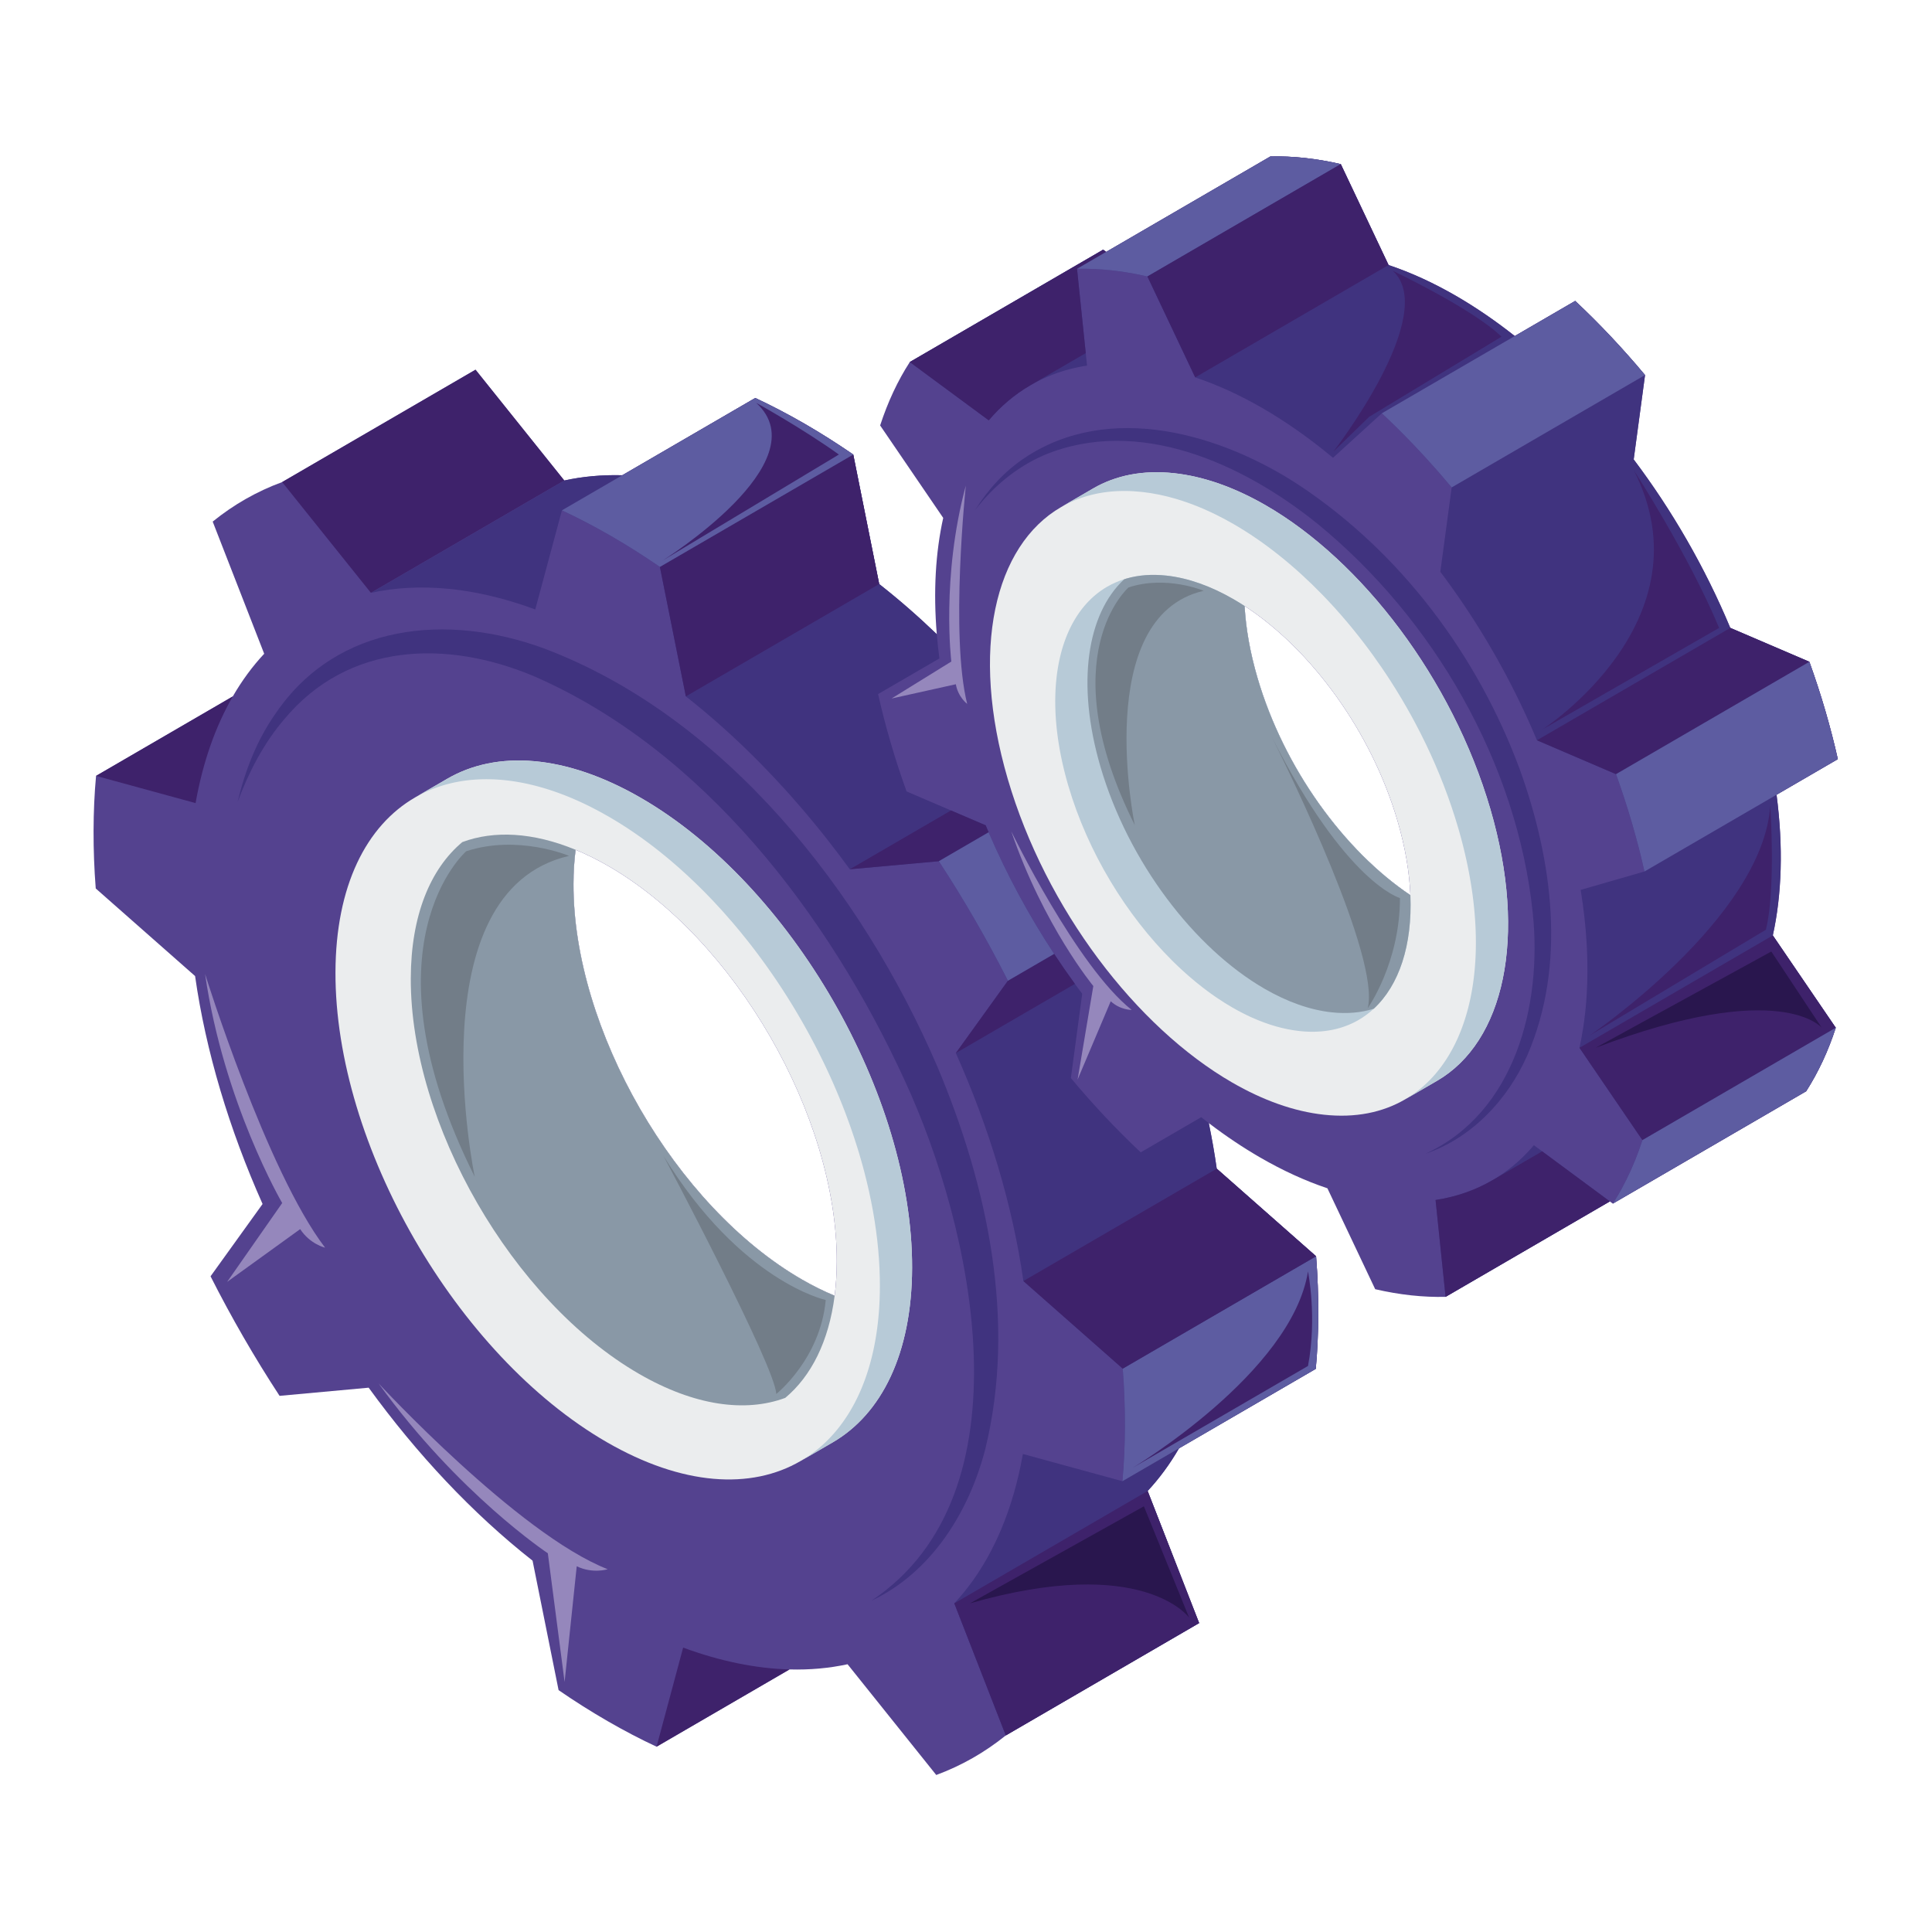 <?xml version="1.0" encoding="utf-8"?>
<!-- Generator: Adobe Illustrator 27.5.0, SVG Export Plug-In . SVG Version: 6.00 Build 0)  -->
<svg version="1.1" id="Capa_1" xmlns="http://www.w3.org/2000/svg" xmlns:xlink="http://www.w3.org/1999/xlink" x="0px" y="0px"
	 viewBox="0 0 2122 2122" style="enable-background:new 0 0 2122 2122;" xml:space="preserve">
<path style="fill:#54428F;" d="M1951.266,872.896l67.296-39.108c-3.869-17.438-8.508-35.174-13.725-53.169
	c-5.279-18.105-11.138-35.954-17.512-53.731l-86.867-37.236c-27.816-66.62-64.188-129.396-106.103-185.038l12.467-92.666
	c-24.455-29.25-50.135-56.55-76.721-81.421l-66.362,38.565c-21.278-16.819-42.99-31.682-64.881-44.323
	c-24.473-14.13-49.169-25.481-73.745-33.689l-52.486-110.829c-13.223-3.058-26.321-5.306-39.42-6.743
	c-13.036-1.4-25.624-1.951-37.894-1.654l-180.38,104.826l-3.297-2.434L999.264,397.663c-13.289,20.522-24.146,43.852-32.57,69.619
	l69.276,101.554c-8.403,37.877-10.961,80.875-7.054,127.733c-20.48-19.671-41.601-38.106-63.251-55.109h0l-28.502-142.227
	c-17.759-12.172-35.647-23.532-53.797-34.01c-18.147-10.478-36.042-19.777-53.811-28.117l-146.04,84.869
	c-22.282-0.596-43.588,1.359-63.747,5.769l-97.484-121.676L309.91,529.485c-27.842,10.201-53.32,24.794-76.305,43.409
	l56.564,145.144c-12.853,13.757-24.388,29.413-34.484,46.872l-150.183,87.277c-1.788,19.339-2.681,39.416-2.74,60.344
	c-0.059,20.854,0.717,41.895,2.39,63.306l109.117,96.213c11.777,82.823,37.486,168.08,74.123,250.347l-57.137,79.423
	c22.805,45.052,48.117,88.968,75.81,131.306l97.853-8.973c52.979,72.954,114.01,138.083,180.023,189.998l28.566,142.191
	c17.758,12.245,35.648,23.533,53.795,34.011c18.149,10.478,36.043,19.85,53.813,28.116l146.022-84.858
	c22.292,0.609,43.606-1.325,63.765-5.706l97.42,121.64c27.843-10.275,53.319-24.868,76.368-43.446l212.373-123.418l-56.564-145.07
	c12.841-13.769,24.366-29.415,34.455-46.854l150.213-87.295c1.79-19.412,2.681-39.491,2.74-60.345
	c0.06-20.928-0.715-41.967-2.389-63.305l0,0l-109.117-96.214c-2.361-16.604-5.283-33.308-8.741-50.068
	c18.642,14.214,37.589,26.917,56.672,37.934c24.434,14.107,49.088,25.453,73.624,33.682l52.485,110.829
	c13.224,3.059,26.322,5.306,39.421,6.743c13.035,1.4,25.624,1.952,37.893,1.654l180.384-104.828l3.293,2.437
	c0.357-0.559,0.712-1.119,1.065-1.681c-0.353,0.562-0.708,1.123-1.065,1.681l212.373-123.418
	c13.226-20.707,24.148-43.925,32.507-69.731l-69.149-101.407C1957.079,982.435,1958.761,930.168,1951.266,872.896z
	 M916.728,1423.126c-11.768-4.855-23.797-10.794-36.027-17.856c-139.031-80.27-251.274-274.756-250.821-434.44
	c0.037-13.143,0.837-25.64,2.349-37.466c11.766,4.854,23.791,10.793,36.019,17.852c139.031,80.27,251.274,274.757,250.822,434.514
	C919.032,1398.848,918.235,1411.322,916.728,1423.126z M1381.107,744.391c-8.153-27.884-12.762-54.368-14.124-78.83
	c72.328,47.018,139.086,137.195,168.087,236.387c8.423,28.85,12.984,56.174,14.019,81.254
	C1476.655,934.675,1410.222,843.975,1381.107,744.391z"/>
<polygon style="fill:#3E226B;" points="522.283,406.067 309.91,529.485 407.393,651.161 619.766,527.743 "/>
<path style="fill:#40337F;" d="M1445.517,1379.813l-109.117-96.214c-2.361-16.604-5.283-33.308-8.741-50.068
	c-2.784-2.122-5.561-4.28-8.331-6.469l-66.425,38.602c-26.587-24.945-52.202-52.208-76.72-81.568l12.468-92.592
	c-2.703-3.592-5.384-7.214-8.04-10.866c-7.816-10.741-15.429-21.736-22.817-32.961c-27.493-41.772-51.861-86.719-71.952-133.546
	c-1.089-2.538-2.167-5.08-3.23-7.629l-38.087-16.326l-48.78-20.91c-6.436-17.814-12.233-35.626-17.512-53.658
	c-5.279-18.105-9.855-35.804-13.787-53.279l67.337-39.132c-1.183-9.005-2.137-17.884-2.866-26.628
	c-20.48-19.671-41.601-38.106-63.251-55.109h0l-28.502-142.227c-17.759-12.172-35.647-23.532-53.797-34.01
	c-18.147-10.478-36.042-19.777-53.811-28.117l-146.04,84.869c-22.282-0.596-43.588,1.359-63.748,5.769L407.393,651.161
	c26.609-5.82,55.214-7.37,85.428-4.411c1.888,0.185,3.783,0.387,5.684,0.608c0.95,0.11,1.902,0.225,2.856,0.344
	c4.767,0.595,9.573,1.3,14.416,2.117c6.78,1.143,13.632,2.506,20.553,4.089c3.955,0.905,7.932,1.882,11.93,2.932
	c0.999,0.262,2.001,0.529,3.003,0.801c2.005,0.543,4.015,1.104,6.03,1.684c1.008,0.289,2.017,0.584,3.027,0.883
	c9.092,2.69,18.289,5.749,27.583,9.184l29.279-108.867c17.768,8.34,35.663,17.639,53.812,28.117
	c18.149,10.479,36.036,21.839,53.795,34.01l28.503,142.228c26.818,21.061,52.824,44.32,77.804,69.403
	c1.921,1.929,3.836,3.87,5.746,5.82c8.592,8.779,17.059,17.772,25.392,26.966c1.852,2.043,3.697,4.095,5.536,6.158
	c4.596,5.156,9.15,10.372,13.661,15.647c1.804,2.11,3.601,4.229,5.392,6.357c3.58,4.256,7.133,8.548,10.657,12.876
	c2.642,3.245,5.269,6.511,7.878,9.795c0.87,1.095,1.738,2.192,2.604,3.29c8.663,10.989,17.138,22.189,25.417,33.576l97.789-8.863
	c27.694,42.264,53.004,86.18,75.873,131.269l-57.202,79.461c36.702,82.23,62.41,167.561,74.188,250.384l109.117,96.214
	c1.674,21.338,2.448,42.377,2.389,63.306c-0.059,20.853-0.951,40.932-2.74,60.345l-109.306-29.894
	c-5.341,30.177-13.342,57.744-23.756,82.536c-0.743,1.771-1.5,3.528-2.269,5.27c-2.689,6.099-5.528,12.023-8.513,17.77
	c-0.853,1.642-1.717,3.27-2.594,4.883c-0.438,0.807-0.88,1.609-1.324,2.409c-0.606,1.091-1.219,2.173-1.836,3.25
	c-2.821,4.926-5.757,9.709-8.803,14.349c-0.52,0.792-1.044,1.58-1.57,2.364c-0.658,0.979-1.319,1.954-1.987,2.92
	c-0.502,0.726-1.006,1.448-1.514,2.167c-2.252,3.188-4.561,6.301-6.923,9.343c-0.932,1.2-1.872,2.39-2.821,3.567
	c-1.993,2.472-4.022,4.893-6.089,7.263c-1.761,2.021-3.549,4.005-5.363,5.951l56.564,145.069l212.373-123.418l-56.564-145.07
	c12.841-13.769,24.366-29.415,34.455-46.854l150.213-87.295c1.79-19.412,2.681-39.491,2.74-60.345
	C1447.966,1422.19,1447.191,1401.151,1445.517,1379.813L1445.517,1379.813z"/>
<path style="fill:#40337F;" d="M1684.705,1257.812c-0.422,0.499-0.846,0.995-1.272,1.489l-0.401,0.46l-0.877,1.006l-0.508,0.571
	l-0.79,0.886l-0.549,0.605l-0.754,0.828l-0.592,0.638l-0.729,0.784l-0.638,0.673l-0.674,0.709l-0.702,0.726l-0.645,0.663
	l-0.677,0.687l-0.69,0.695l-0.658,0.653l-0.728,0.718l-0.629,0.611l-0.754,0.727l-0.628,0.598l-0.779,0.735l-0.635,0.59
	l-0.764,0.705l-0.65,0.592l-0.764,0.69l-0.678,0.605l-0.762,0.672l-0.653,0.57l-0.792,0.683l-0.693,0.592l-0.73,0.616l-0.724,0.606
	l-0.783,0.646l-0.677,0.554l-0.8,0.645l-0.699,0.559l-0.782,0.615l-0.719,0.563l-0.827,0.636l-0.664,0.508l-0.893,0.671
	l-0.639,0.477l-0.892,0.654l-0.646,0.472l-0.973,0.696l-0.568,0.406l-1.104,0.772l-0.46,0.321l-1.067,0.727l-1.028,0.693
	l-1.063,0.707l-0.482,0.312l-1.109,0.72l-0.586,0.372l-1.037,0.656l-0.588,0.364l-1.02,0.629l-0.713,0.43l-0.906,0.544l-0.761,0.448
	c-18.758,11.019-39.814,18.496-62.954,22.014l11.004,106.365l180.384-104.828l-74.324-54.992L1684.705,1257.812z"/>
<path style="fill:#40337F;" d="M1951.266,872.896l67.296-39.108c-3.869-17.438-8.508-35.174-13.725-53.169
	c-5.279-18.105-11.138-35.954-17.512-53.731l-86.867-37.236c-27.816-66.62-64.188-129.396-106.103-185.038l12.467-92.666
	c-24.455-29.25-50.135-56.55-76.721-81.421l-66.362,38.565c-21.278-16.819-42.99-31.682-64.881-44.323
	c-24.473-14.13-49.169-25.481-73.745-33.689l-52.486-110.829c-13.223-3.058-26.321-5.306-39.42-6.743
	c-13.036-1.4-25.624-1.951-37.894-1.654l-180.38,104.826l-3.297-2.434L999.264,397.663l86.728,64.022
	c13.228-15.62,28.552-28.573,45.804-38.561l0.971-0.557l0.754-0.428l0.963-0.537l0.769-0.426l1.052-0.57l0.673-0.363l1.129-0.594
	l0.641-0.336l1.064-0.544l0.725-0.37l1.113-0.552l0.663-0.328c0.47-0.229,0.944-0.456,1.416-0.682l0.379-0.182
	c0.6-0.284,1.202-0.565,1.805-0.843l0.624-0.282l1.191-0.539l0.79-0.347l1.049-0.46l0.813-0.346l1.031-0.437l0.789-0.325
	l1.089-0.447l0.805-0.321l1.044-0.414l0.841-0.325l1.066-0.408l0.811-0.302l1.067-0.394l0.888-0.319l1.018-0.362l0.884-0.307
	l1.024-0.351l0.937-0.313l0.986-0.325l0.944-0.304l1.008-0.319l0.935-0.289l1.031-0.313l0.911-0.271l1.081-0.315l0.888-0.253
	l1.082-0.301l0.921-0.252l1.035-0.275l0.984-0.257l1.031-0.261l0.955-0.238l1.066-0.258l0.966-0.23l1.094-0.251l0.91-0.206
	l1.164-0.254l0.894-0.192l1.113-0.229l0.952-0.194l1.143-0.221l0.806-0.155l0.004-0.002l0.101-0.018
	c0.453-0.085,0.907-0.166,1.36-0.248l0.7-0.127c0.47-0.083,0.942-0.162,1.414-0.242l0.703-0.119
	c0.695-0.115,1.392-0.226,2.091-0.334l-1.421-13.732l-9.582-92.559c12.269-0.297,24.858,0.254,37.894,1.654
	c4.912,0.539,9.823,1.192,14.742,1.959c3.28,0.511,6.562,1.073,9.848,1.685c1.644,0.306,3.289,0.626,4.934,0.957
	c3.292,0.663,6.59,1.377,9.896,2.141l52.486,110.829c24.576,8.208,49.271,19.559,73.745,33.689
	c26.27,15.168,52.284,33.536,77.596,54.647l53.646-48.89c11.632,10.882,23.09,22.228,34.348,33.998
	c4.02,4.204,8.015,8.462,11.984,12.772c0.793,0.862,1.586,1.727,2.378,2.593c3.958,4.331,7.888,8.714,11.791,13.148
	c0.781,0.887,1.559,1.775,2.338,2.666c4.67,5.344,9.298,10.76,13.883,16.244h0.001l-12.467,92.666
	c17.683,23.474,34.378,48.217,49.862,73.984c1.147,1.908,2.287,3.823,3.421,5.742c2.267,3.84,4.508,7.701,6.719,11.584
	c1.107,1.941,2.206,3.888,3.298,5.84c2.185,3.904,4.341,7.828,6.468,11.773c1.064,1.972,2.121,3.95,3.17,5.932
	c2.098,3.965,4.168,7.948,6.208,11.952c1.02,2.002,2.032,4.007,3.036,6.018c2.009,4.021,3.988,8.062,5.936,12.119
	c6.332,13.188,12.335,26.561,17.985,40.093l86.867,37.236c6.374,17.777,12.232,35.626,17.512,53.731
	c2.608,8.997,5.072,17.93,7.367,26.793c0.574,2.216,1.138,4.427,1.69,6.634c0.276,1.104,0.55,2.206,0.821,3.307
	c1.353,5.506,2.637,10.985,3.847,16.434l-70.072,20.215c3.295,20.217,5.474,39.861,6.579,58.84c0.111,1.898,0.21,3.789,0.3,5.674
	c0.8,16.96,0.733,33.373-0.173,49.17c-0.101,1.755-0.212,3.503-0.333,5.243c-0.121,1.74-0.252,3.472-0.395,5.197
	c-0.141,1.724-0.293,3.441-0.457,5.15c-0.162,1.709-0.335,3.41-0.517,5.103c-0.367,3.385-0.774,6.74-1.221,10.061
	c-0.224,1.66-0.457,3.313-0.7,4.957c-0.122,0.822-0.247,1.642-0.374,2.46c-0.635,4.089-1.332,8.128-2.092,12.111
	c-0.608,3.188-1.256,6.341-1.943,9.459l0,0l69.149,101.406c-4.963,15.321-10.83,29.732-17.545,43.245
	c-0.353,0.711-0.709,1.42-1.068,2.126c-0.717,1.412-1.443,2.815-2.177,4.208c-0.368,0.696-0.737,1.39-1.11,2.082
	c-0.744,1.382-1.498,2.755-2.26,4.118c-0.763,1.363-1.535,2.717-2.317,4.06c-0.39,0.672-0.783,1.341-1.179,2.008l-0.654,1.093
	c-1.373,2.292-2.77,4.557-4.197,6.79l212.373-123.418c13.226-20.707,24.148-43.925,32.507-69.731l-69.149-101.407
	C1957.079,982.435,1958.761,930.168,1951.266,872.896z"/>
<path style="fill:#3E226B;" d="M721.115,1918.47l146.022-84.858c-36.559-0.999-75.751-8.842-116.808-23.972L721.115,1918.47z"/>
<path style="fill:#3E226B;" d="M255.685,764.91l-150.183,87.277l109.306,29.893C222.78,837.034,236.681,797.774,255.685,764.91z"/>
<polygon style="fill:#3E226B;" points="1260.499,1637.611 1048.126,1761.03 1104.69,1906.099 1317.063,1782.681 "/>
<path style="fill:#5D5CA1;" d="M1445.517,1379.813l-212.374,123.418c1.674,21.338,2.448,42.377,2.389,63.306
	c-0.059,20.853-0.951,40.932-2.74,60.345l62.16-36.124l150.213-87.295c1.79-19.412,2.681-39.491,2.74-60.345
	C1447.966,1422.19,1447.191,1401.151,1445.517,1379.813z"/>
<polygon style="fill:#3E226B;" points="1233.144,1503.231 1445.517,1379.813 1445.517,1379.813 1336.4,1283.599 1124.027,1407.017 
	"/>
<polygon style="fill:#3E226B;" points="753.291,764.878 965.664,641.46 965.664,641.46 937.162,499.233 724.789,622.65 "/>
<path style="fill:#5D5CA1;" d="M883.365,465.222c-18.147-10.478-36.042-19.777-53.811-28.117l-146.04,84.869l-66.333,38.548
	c17.768,8.34,35.663,17.639,53.812,28.117c18.149,10.479,36.036,21.839,53.795,34.01l212.374-123.418
	C919.403,487.061,901.516,475.701,883.365,465.222z"/>
<path style="fill:#3E226B;" d="M1049.839,1156.633l130.771-75.996c-7.816-10.741-15.429-21.736-22.817-32.961l-50.753,29.495
	L1049.839,1156.633z"/>
<path style="fill:#3E226B;" d="M1031.167,945.903l54.673-31.773c-1.089-2.538-2.167-5.08-3.23-7.629l-38.087-16.326l-111.145,64.591
	L1031.167,945.903z"/>
<path style="fill:#5D5CA1;" d="M1107.04,1077.172l50.753-29.495c-27.493-41.772-51.861-86.719-71.952-133.546l-54.673,31.773
	C1058.861,988.167,1084.171,1032.083,1107.04,1077.172z"/>
<path style="fill:#3E226B;" d="M1639.02,1296.395l0.683-0.402c-18.758,11.019-39.814,18.496-62.954,22.014l11.004,106.365
	l180.384-104.828l-74.324-54.992L1639.02,1296.395z"/>
<path style="fill:#3E226B;" d="M1131.795,423.124l-0.24,0.137l60.968-35.431l-9.582-92.559l31.993-18.592l-3.297-2.434
	L999.264,397.663l86.728,64.022C1099.219,446.065,1114.543,433.112,1131.795,423.124z"/>
<polygon style="fill:#3E226B;" points="1947.162,1027.426 1734.789,1150.844 1803.938,1252.251 2016.311,1128.833 "/>
<path style="fill:#5D5CA1;" d="M1786.393,1295.496c-1.414,2.845-2.866,5.65-4.354,8.416c-0.744,1.382-1.498,2.755-2.26,4.118
	c-0.763,1.363-1.535,2.717-2.317,4.06c-0.39,0.672-0.783,1.341-1.179,2.008l-0.654,1.093c-1.373,2.292-2.77,4.557-4.197,6.79
	l212.373-123.418c13.226-20.707,24.148-43.925,32.507-69.731l-212.373,123.418
	C1798.975,1267.572,1793.109,1281.983,1786.393,1295.496z"/>
<path style="fill:#5D5CA1;" d="M1220.836,296.925c4.912,0.539,9.823,1.192,14.742,1.959c3.28,0.511,6.562,1.073,9.848,1.685
	c1.644,0.306,3.289,0.626,4.934,0.957c3.292,0.663,6.59,1.377,9.896,2.141l212.373-123.418c-13.223-3.058-26.321-5.306-39.42-6.743
	c-13.036-1.4-25.624-1.951-37.894-1.654l-180.38,104.826l-31.993,18.592C1195.21,294.974,1207.8,295.526,1220.836,296.925z"/>
<polygon style="fill:#3E226B;" points="1312.741,414.497 1525.114,291.079 1472.629,180.25 1260.255,303.668 "/>
<polygon style="fill:#3E226B;" points="1774.952,850.305 1987.325,726.887 1900.458,689.651 1688.085,813.069 "/>
<path style="fill:#5D5CA1;" d="M1774.952,850.305c6.374,17.777,12.232,35.626,17.512,53.731c2.608,8.997,5.072,17.93,7.367,26.793
	c0.574,2.216,1.138,4.427,1.69,6.634c0.276,1.104,0.55,2.206,0.821,3.307c1.353,5.506,2.637,10.985,3.847,16.434v0.001
	l145.078-84.31l67.296-39.108c-3.869-17.438-8.508-35.174-13.725-53.169c-5.279-18.105-11.138-35.954-17.512-53.731
	L1774.952,850.305z"/>
<path style="fill:#5D5CA1;" d="M1552.076,487.942c4.02,4.204,8.015,8.462,11.984,12.772c0.793,0.862,1.586,1.727,2.378,2.593
	c3.958,4.331,7.888,8.714,11.791,13.148c0.781,0.887,1.559,1.775,2.338,2.666c4.67,5.344,9.298,10.76,13.883,16.244h0.001
	l212.373-123.418c-24.455-29.25-50.135-56.55-76.721-81.421l-66.362,38.565l-146.012,84.853
	C1529.36,464.825,1540.818,476.171,1552.076,487.942z"/>
<path style="fill:#3E226B;" d="M1243.646,1612.404l192.981-112.094c10.191-53.499,0-103.814,0-103.814
	C1418.794,1507.953,1243.646,1612.404,1243.646,1612.404z"/>
<path style="fill:#3E226B;" d="M921.376,499.233c-39.487-28.362-90.863-56.81-90.863-56.81
	c71.332,64.964-103.359,173.625-103.359,173.625L921.376,499.233z"/>
<path style="fill:#29164E;" d="M1306.063,1776.724l-49.678-122.284l-191.069,106.59
	C1255.748,1706.485,1306.063,1776.724,1306.063,1776.724z"/>
<path style="fill:#3E226B;" d="M1939.564,1021.151c11.039-44.158,4.81-136.296,4.81-136.296
	c-8.208,123.558-198.002,252.212-198.002,252.212L1939.564,1021.151z"/>
<path style="fill:#3E226B;" d="M1794.563,516.656c84.071,165.241-100.161,284.341-100.161,284.341l193.785-111.346
	C1854.432,608.834,1794.563,516.656,1794.563,516.656z"/>
<path style="fill:#3E226B;" d="M1464.438,496.086l39.438-38.331l145.262-87.939c-30.571-30.146-119.462-72.443-119.462-72.443
	C1581.773,344.818,1464.438,496.086,1464.438,496.086z"/>
<path style="fill:#29164E;" d="M1752.528,1150.844c203.397-77.256,248.391-22.012,248.391-22.012l-55.417-83.746L1752.528,1150.844z
	"/>
<path style="fill:#EBEDEE;" d="M703.797,876.265c-83.104-47.98-158.367-52.43-212.714-20.847l-35.396,20.57l0.494-0.284
	c-53.974,31.078-87.454,97.552-87.723,192.133c-0.538,189.675,132.799,420.771,297.994,516.147
	c83.134,47.997,158.472,52.403,212.851,20.721l-0.136,0.08l35.395-20.569c53.674-31.191,86.962-97.502,87.229-191.729
	C1002.33,1202.737,868.865,971.567,703.797,876.265z M916.728,1423.126c-11.768-4.855-23.797-10.794-36.027-17.856
	c-139.031-80.27-251.274-274.756-250.821-434.44c0.037-13.143,0.837-25.64,2.349-37.466c11.766,4.854,23.791,10.793,36.019,17.852
	c139.031,80.27,251.274,274.757,250.822,434.514C919.032,1398.848,918.235,1411.322,916.728,1423.126z"/>
<path style="fill:#EBEDEE;" d="M1636.926,888.602c-41.866-143.256-141.381-272.789-246.585-333.529
	c-33.554-19.372-67.68-31.746-100.708-35.34c-34.404-3.725-64.333,2.434-88.976,16.755l-35.396,20.569l0.361-0.207
	c-73.46,42.365-100.174,157.029-58.796,298.614c41.867,143.2,141.394,272.818,246.597,333.557
	c33.555,19.373,67.669,31.736,100.697,35.312c34.468,3.751,64.438-2.437,89.102-16.82l-0.164,0.097l35.396-20.57
	C1651.647,1144.505,1678.194,1029.891,1636.926,888.602z M1381.107,744.391c-8.153-27.884-12.762-54.368-14.124-78.83
	c72.328,47.018,139.086,137.195,168.087,236.387c8.423,28.85,12.984,56.174,14.019,81.254
	C1476.655,934.675,1410.222,843.975,1381.107,744.391z"/>
<path style="fill:#B7CAD7;" d="M1549.088,983.203c-72.434-48.528-138.867-139.228-167.982-238.812
	c-8.153-27.884-12.762-54.368-14.124-78.83c-4.065-2.643-8.148-5.151-12.243-7.514c-24.535-14.164-49.501-23.218-73.657-25.852
	c-15.99-1.731-30.656-0.544-43.849,3.238c-0.834,0.258-1.661,0.527-2.482,0.805l0.091-0.085c-6.741,2.122-13.085,4.935-19.009,8.395
	l-0.981,0.581l-0.137,0.081l-1.033,0.634l-0.335,0.209l-0.985,0.626l-0.081,0.052l-1.048,0.689l-0.317,0.213l-0.913,0.621
	l-0.141,0.097l-1.015,0.714l-0.307,0.219l-0.89,0.647l-0.149,0.109l-1.003,0.754l-0.278,0.212l-0.89,0.69l-0.134,0.104l-0.971,0.778
	l-0.301,0.245l-0.846,0.7l-0.136,0.113l-0.946,0.807l-0.3,0.26l-0.793,0.697l-0.173,0.153l-0.926,0.841l-0.264,0.243l-0.846,0.79
	l-0.098,0.092l-0.911,0.877l-0.28,0.274l-0.744,0.739l-0.185,0.185l-0.854,0.872l-0.3,0.312l-0.711,0.749l-0.177,0.188l-0.842,0.913
	l-0.28,0.308l-0.676,0.755l-0.202,0.227l-0.822,0.945l-0.253,0.295l-0.674,0.797l-0.186,0.222l-0.802,0.977l-0.241,0.299
	l-0.704,0.883l-0.121,0.152l-0.787,1.017l-0.251,0.329l-0.677,0.9l-0.112,0.151l-0.772,1.056l-0.232,0.322l-0.64,0.901l-0.138,0.196
	l-0.759,1.102l-0.176,0.259l-0.662,0.988l-0.121,0.183l-0.723,1.11l-0.198,0.31l-0.579,0.914l-0.187,0.298l-0.687,1.12l-0.169,0.28
	l-0.594,0.999l-0.145,0.245l-0.686,1.186l-0.144,0.253l-0.574,1.021l-0.151,0.271l-0.637,1.168l-0.185,0.347l-0.543,1.028
	l-0.121,0.229l-0.624,1.216l-0.185,0.367l-0.474,0.953l-0.172,0.349l-0.598,1.242l-0.136,0.288l-0.504,1.08l-0.133,0.286
	l-0.569,1.256l-0.164,0.37l-0.473,1.081l-0.11,0.252l-0.547,1.291l-0.164,0.394l-0.422,1.029l-0.146,0.359l-0.523,1.318
	l-0.121,0.313l-0.438,1.138l-0.113,0.298l-0.497,1.34l-0.141,0.387l-0.402,1.121l-0.109,0.308c-0.16,0.456-0.319,0.914-0.476,1.374
	l-0.126,0.374l-0.366,1.096l-0.133,0.401c-0.147,0.451-0.292,0.904-0.437,1.359l-0.121,0.385l-0.347,1.122l-0.123,0.405
	c-0.138,0.455-0.274,0.912-0.409,1.37l-0.126,0.435l-0.309,1.079l-0.127,0.45c-0.128,0.457-0.255,0.916-0.379,1.376l-0.126,0.467
	l-0.287,1.088l-0.114,0.439c-0.125,0.486-0.248,0.973-0.37,1.462l-0.081,0.328l-0.303,1.251l-0.09,0.377
	c-0.116,0.49-0.23,0.982-0.342,1.476l-0.091,0.404l-0.274,1.242l-0.077,0.355c-0.109,0.506-0.217,1.015-0.322,1.525l-0.076,0.372
	l-0.251,1.255l-0.082,0.418c-0.097,0.497-0.193,0.996-0.285,1.497l-0.079,0.431l-0.222,1.223l-0.081,0.461
	c-0.087,0.499-0.173,1-0.256,1.503l-0.076,0.461l-0.197,1.224l-0.068,0.429c-0.08,0.519-0.159,1.039-0.236,1.561l-0.063,0.434
	l-0.181,1.27l-0.062,0.445c-0.071,0.525-0.141,1.052-0.209,1.581l-0.052,0.416l-0.162,1.312l-0.052,0.432
	c-0.063,0.535-0.124,1.071-0.184,1.609l-0.045,0.416l-0.136,1.295l-0.053,0.52c-0.053,0.525-0.103,1.052-0.152,1.58l-0.042,0.459
	l-0.112,1.278l-0.043,0.518c-0.045,0.537-0.088,1.076-0.128,1.616l-0.033,0.453l-0.091,1.295l-0.037,0.552
	c-0.035,0.536-0.068,1.074-0.099,1.614l-0.025,0.453l-0.07,1.314l-0.028,0.576c-0.027,0.552-0.051,1.106-0.074,1.661l-0.013,0.346
	c-0.018,0.474-0.036,0.949-0.052,1.426l-0.017,0.522c-0.017,0.553-0.033,1.108-0.047,1.664l-0.012,0.526l-0.026,1.293l-0.009,0.55
	c-0.008,0.559-0.015,1.12-0.02,1.682l-0.002,0.507c-0.004,0.458-0.005,0.918-0.005,1.378l0,0.495
	c0.001,0.571,0.003,1.143,0.007,1.717l0.005,0.535l0.016,1.286l0.01,0.665c0.01,0.567,0.021,1.134,0.034,1.703l0.01,0.385
	c0.012,0.482,0.025,0.966,0.04,1.45l0.018,0.59c0.018,0.586,0.039,1.173,0.062,1.761l0.016,0.39c0.02,0.485,0.041,0.971,0.063,1.458
	l0.029,0.614c0.027,0.573,0.056,1.146,0.087,1.721l0.032,0.559c0.026,0.448,0.051,0.897,0.079,1.347l0.038,0.61
	c0.036,0.585,0.074,1.171,0.116,1.758l0.038,0.538c0.033,0.452,0.065,0.905,0.1,1.359l0.052,0.672
	c0.045,0.583,0.092,1.166,0.142,1.751l0.041,0.486c0.042,0.492,0.086,0.984,0.13,1.477l0.053,0.577
	c0.056,0.605,0.114,1.211,0.174,1.819l0.051,0.495c0.047,0.47,0.095,0.941,0.145,1.412l0.076,0.709
	c0.064,0.597,0.129,1.195,0.197,1.795l0.051,0.436c0.055,0.483,0.112,0.967,0.17,1.451l0.087,0.72
	c0.072,0.594,0.147,1.189,0.222,1.786l0.07,0.537c0.06,0.467,0.122,0.934,0.184,1.402l0.104,0.765
	c0.071,0.523,0.144,1.046,0.218,1.57l0.117,0.821l0.194,1.325l0.116,0.774c0.088,0.588,0.178,1.176,0.269,1.766l0.087,0.554
	c0.076,0.48,0.153,0.96,0.232,1.442l0.122,0.752c0.091,0.552,0.183,1.105,0.277,1.659l0.123,0.719
	c0.083,0.479,0.166,0.957,0.25,1.436l0.129,0.727c0.096,0.537,0.193,1.076,0.292,1.615l0.155,0.84
	c0.087,0.466,0.175,0.934,0.264,1.402l0.143,0.748c0.116,0.605,0.234,1.211,0.354,1.817l0.118,0.588
	c0.091,0.462,0.185,0.925,0.279,1.388l0.185,0.905c0.103,0.5,0.208,1,0.313,1.502l0.184,0.866c0.104,0.487,0.209,0.975,0.315,1.463
	l0.172,0.789c0.12,0.541,0.24,1.083,0.362,1.626l0.172,0.765c0.114,0.501,0.229,1.003,0.344,1.506l0.193,0.831
	c0.106,0.459,0.215,0.919,0.324,1.379l0.28,1.172l0.317,1.308l0.21,0.858c0.124,0.504,0.25,1.01,0.377,1.516l0.247,0.977
	c0.118,0.464,0.236,0.929,0.356,1.394l0.236,0.913c0.12,0.461,0.242,0.922,0.364,1.384l0.292,1.1
	c0.127,0.477,0.256,0.953,0.385,1.431l0.219,0.803c0.142,0.519,0.285,1.039,0.429,1.559l0.278,0.994
	c0.134,0.476,0.268,0.952,0.404,1.429l0.259,0.909c0.133,0.464,0.268,0.93,0.403,1.395l0.165,0.567
	c21.535,73.658,63.888,142.362,113.882,192.105c1.13,1.125,2.265,2.239,3.402,3.344c1.074,1.043,2.15,2.077,3.231,3.101l0.175,0.166
	c1.611,1.527,3.229,3.033,4.854,4.52l0.293,0.267c1.026,0.936,2.054,1.865,3.084,2.784c1.278,1.141,2.561,2.269,3.847,3.385
	c2.121,1.84,4.252,3.645,6.393,5.414c0.789,0.652,1.579,1.3,2.371,1.942c2.083,1.691,4.175,3.348,6.274,4.971l0.807,0.622
	c1.471,1.13,2.946,2.241,4.423,3.335l0.927,0.684c0.858,0.631,1.716,1.255,2.575,1.873c1.531,1.101,3.064,2.182,4.6,3.245
	c0.813,0.562,1.625,1.118,2.439,1.669c5.544,3.753,11.124,7.257,16.727,10.491c3.44,1.986,6.887,3.866,10.34,5.648
	c0.783,0.404,1.567,0.803,2.351,1.196c0.778,0.391,1.557,0.776,2.335,1.156c1.501,0.732,3.004,1.445,4.507,2.137
	c0.843,0.388,1.687,0.77,2.531,1.146c17.319,7.713,34.67,12.718,51.618,14.552c0.679,0.074,1.356,0.141,2.031,0.203l0.307,0.03
	c0.633,0.058,1.262,0.11,1.889,0.158l0.434,0.034l0.697,0.048l0.448,0.031l0.639,0.039l0.52,0.031l0.528,0.028l0.612,0.032
	l0.509,0.022l0.639,0.027l0.438,0.015l0.693,0.023l0.642,0.017l0.468,0.011l0.573,0.01l0.582,0.009l0.438,0.004l0.663,0.005l0.591,0
	l0.522-0.002l0.682-0.007l0.411-0.005l0.741-0.015l0.366-0.008l0.601-0.017l0.519-0.016l0.512-0.019l0.587-0.023l0.503-0.024
	l0.575-0.027l0.552-0.031l0.54-0.032l0.436-0.028l0.671-0.045l0.359-0.027l0.695-0.053l0.48-0.041l0.58-0.05l0.598-0.057
	l0.444-0.043l0.565-0.059l0.526-0.056l0.486-0.055l0.559-0.065l0.509-0.063l0.543-0.069l0.462-0.062l0.604-0.082l0.374-0.054
	l0.672-0.098l0.366-0.057l0.656-0.102l0.464-0.077l0.544-0.091l0.457-0.079l0.594-0.106l0.417-0.077l0.588-0.111l0.425-0.083
	l0.594-0.117l0.45-0.093l0.54-0.113l0.49-0.106l0.52-0.114l0.471-0.107l0.524-0.121l0.449-0.106l0.551-0.133l0.458-0.114l0.517-0.13
	l0.493-0.128l0.483-0.127l0.498-0.135l0.478-0.131l0.47-0.133l0.52-0.148l0.413-0.121l0.564-0.167l0.419-0.127l0.259-0.079
	l0.248-0.076l0.498-0.157l0.472-0.151l0.409-0.134l0.576-0.191l0.348-0.118l0.574-0.196l0.433-0.152l0.498-0.177l0.395-0.142
	l0.565-0.207l0.371-0.138l0.532-0.201l0.427-0.166l0.501-0.196l0.404-0.16l0.504-0.203l0.458-0.188l0.429-0.178l0.473-0.2
	l0.472-0.202l0.367-0.16l0.553-0.243l0.368-0.165l0.487-0.22l0.451-0.208l0.435-0.203l0.446-0.212l0.443-0.211l0.436-0.212
	l0.453-0.223l0.386-0.193l0.513-0.26l0.359-0.184l0.501-0.26l0.349-0.184l0.528-0.281l0.341-0.184l0.479-0.261l0.424-0.234
	l0.421-0.235l0.416-0.236l0.44-0.252c6.016-3.478,11.604-7.62,16.739-12.379C1536.781,1082.062,1551.348,1037.988,1549.088,983.203z
	"/>
<path style="fill:#B7CAD7;" d="M457.445,874.985l0.658-0.369l0.636-0.35l0.662-0.363l0.632-0.339l0.646-0.345l0.686-0.359
	l0.62-0.323l0.675-0.345l0.637-0.323l0.682-0.339l0.625-0.309l0.755-0.366l0.554-0.267l0.781-0.369l0.551-0.258l0.756-0.348
	l0.6-0.274l0.738-0.33l0.599-0.266l0.742-0.323l0.621-0.268l0.712-0.301l0.667-0.28l0.696-0.286l0.645-0.263l0.793-0.316
	l0.572-0.227l0.794-0.307l0.596-0.229l0.762-0.287l0.652-0.243l0.706-0.257l0.682-0.246l0.785-0.277l0.589-0.206l0.789-0.27
	l0.665-0.224l0.691-0.229l0.725-0.237l0.722-0.231l0.695-0.219l0.722-0.223l0.712-0.217l0.754-0.224l0.665-0.196l0.739-0.212
	l0.734-0.208l0.731-0.201l0.695-0.19l0.779-0.207l0.667-0.175l0.826-0.21l0.622-0.156l0.832-0.203l0.663-0.16l0.792-0.186
	l0.681-0.157l0.8-0.179l0.699-0.154l0.755-0.162l0.749-0.157l0.735-0.15l0.77-0.154l0.723-0.14l0.763-0.145l0.803-0.148l0.671-0.121
	l0.828-0.144l0.715-0.121l0.798-0.131l0.723-0.116l0.805-0.124l0.709-0.107l0.819-0.118l0.743-0.104l0.77-0.104l0.778-0.101
	l0.778-0.098l0.757-0.092l0.788-0.091l0.768-0.086l0.809-0.086l0.714-0.073l0.888-0.086l0.669-0.062l0.87-0.077l0.727-0.061
	l0.825-0.065l0.77-0.057l0.833-0.058l0.711-0.047l0.876-0.053l0.723-0.04l0.88-0.045l0.717-0.034l0.844-0.036l0.777-0.029
	l0.829-0.027l0.788-0.023l0.832-0.02l0.752-0.015l0.855-0.014l0.784-0.008l0.838-0.006l0.764-0.002l0.885,0.002l0.751,0.005
	l0.842,0.008l0.839,0.013l0.795,0.015l0.788,0.019l0.911,0.025l0.739,0.024l0.866,0.031l0.775,0.032l0.93,0.042l0.717,0.036
	l0.908,0.048l0.757,0.044l0.92,0.056l0.76,0.051l0.909,0.064l0.748,0.056l0.913,0.072l0.794,0.066l0.898,0.078l0.729,0.067
	l0.985,0.094l0.713,0.072l0.938,0.097l0.812,0.088l0.875,0.097l0.794,0.093l0.923,0.111l0.785,0.098l0.92,0.118l0.76,0.101
	l0.984,0.134l0.68,0.096l1.031,0.148l0.73,0.11l0.971,0.148l0.757,0.119l0.982,0.158l0.728,0.121l0.987,0.166l0.778,0.135
	l0.964,0.171l0.76,0.138l0.982,0.181l0.726,0.138l1.043,0.2l0.668,0.132l1.087,0.217l0.678,0.139l1.048,0.218l0.765,0.164
	l0.989,0.213l0.77,0.171l0.993,0.222l0.811,0.186l0.924,0.214l0.903,0.214l0.869,0.207l0.88,0.216l0.926,0.229l0.798,0.202
	l0.977,0.248l0.856,0.224l0.921,0.241l0.864,0.232l0.938,0.253l0.771,0.213l1.07,0.297l0.635,0.18l1.172,0.334l0.672,0.196
	l1.088,0.319l0.782,0.234l1.043,0.313l0.782,0.239l1.009,0.311l0.783,0.246l1.059,0.334l0.703,0.226l1.136,0.367l0.623,0.205
	l1.202,0.398l0.66,0.223l1.143,0.386l0.758,0.261l1.077,0.373l0.742,0.261l1.093,0.386l0.743,0.266l1.097,0.396l0.776,0.285
	l1.073,0.396l0.664,0.248l1.204,0.451l0.623,0.238l1.231,0.472l0.609,0.236l1.234,0.482l0.627,0.248l1.25,0.498l0.643,0.26
	l1.183,0.48l0.693,0.285l1.225,0.505l0.501,0.21l1.333,0.559l0.719,0.307l1.16,0.496l0.64,0.277l1.246,0.542l0.585,0.258
	l1.308,0.579l0.446,0.2c0.485,0.217,0.969,0.434,1.454,0.653l0.304,0.139c0.532,0.241,1.064,0.484,1.596,0.729l0.177,0.082
	c0.569,0.262,1.138,0.526,1.707,0.793l0.262,0.124c0.536,0.251,1.073,0.504,1.611,0.759l0.417,0.199c0.499,0.238,1,0.477,1.5,0.718
	l0.185,0.09c1.206,0.583,2.414,1.174,3.623,1.775l0.107,0.053c0.595,0.296,1.189,0.594,1.785,0.894l0.26,0.132
	c6.273,3.17,12.598,6.591,18.97,10.27c19.343,11.168,38.253,24.203,56.564,38.817c3.663,2.923,7.301,5.909,10.914,8.956
	c13.248,11.172,26.156,23.165,38.659,35.863c2.842,2.886,5.663,5.809,8.462,8.766c7.277,7.69,14.408,15.618,21.379,23.761
	c2.682,3.131,5.339,6.295,7.972,9.489c3.05,3.699,6.067,7.44,9.05,11.219l0.654,0.83c1.432,1.82,2.857,3.649,4.274,5.486
	c0.629,0.817,1.257,1.636,1.883,2.456c0.892,1.168,1.781,2.338,2.666,3.513c0.502,0.667,1.004,1.334,1.504,2.003
	c2.501,3.343,4.975,6.714,7.423,10.11c0.979,1.358,1.954,2.721,2.924,4.087c1.94,2.733,3.864,5.483,5.768,8.247
	c0.952,1.382,1.9,2.768,2.844,4.158c0.471,0.695,0.941,1.391,1.412,2.088c1.125,1.671,2.243,3.348,3.356,5.029
	c1.371,2.073,2.732,4.153,4.083,6.241c1.498,2.316,2.984,4.641,4.456,6.975c1.342,2.127,2.673,4.262,3.994,6.403
	c0.337,0.546,0.673,1.093,1.008,1.639c0.714,1.164,1.424,2.329,2.131,3.497c0.873,1.442,1.74,2.886,2.603,4.334
	c1.725,2.896,3.43,5.804,5.116,8.723c0.422,0.73,0.842,1.46,1.261,2.192c0.686,1.198,1.367,2.399,2.048,3.601
	c0.979,1.733,1.952,3.469,2.917,5.208c0.593,1.07,1.183,2.142,1.771,3.215c0.845,1.541,1.684,3.086,2.517,4.633
	c1.781,3.307,3.537,6.627,5.265,9.959c0.586,1.13,1.168,2.26,1.748,3.393c0.57,1.114,1.139,2.229,1.703,3.345
	c1.518,3.001,3.013,6.01,4.487,9.029c1.105,2.263,2.198,4.531,3.278,6.803c1.44,3.029,2.858,6.067,4.252,9.112
	c2.789,6.089,5.487,12.205,8.09,18.344c0.977,2.302,1.94,4.608,2.889,6.916c1.177,2.859,2.331,5.722,3.465,8.59
	c0.207,0.522,0.412,1.044,0.618,1.567c0.487,1.241,0.972,2.483,1.452,3.725c0.298,0.773,0.594,1.546,0.891,2.319
	c0.375,0.985,0.748,1.97,1.119,2.955c1.008,2.678,1.998,5.36,2.968,8.043l0.445,1.234c0.411,1.144,0.819,2.287,1.224,3.432
	l0.427,1.213c2.59,7.377,5.038,14.77,7.338,22.169l0.342,1.105c0.368,1.193,0.732,2.386,1.093,3.579
	c0.29,0.96,0.579,1.92,0.864,2.88c1.107,3.725,2.174,7.451,3.203,11.177c0.262,0.948,0.522,1.897,0.78,2.845
	c0.422,1.557,0.837,3.115,1.246,4.673c3.678,14.018,6.803,28.019,9.339,41.942c0.141,0.774,0.279,1.547,0.417,2.32
	c4.94,27.828,7.514,55.331,7.438,82.015c-0.014,5.016-0.123,9.953-0.323,14.811l-0.016,0.42c-0.02,0.48-0.043,0.958-0.065,1.436
	l-0.032,0.708c-0.027,0.555-0.055,1.107-0.084,1.66l-0.023,0.446c-0.029,0.546-0.061,1.091-0.092,1.635l-0.027,0.485l-0.084,1.342
	l-0.049,0.791c-0.035,0.528-0.072,1.054-0.109,1.579l-0.033,0.474c-0.034,0.484-0.07,0.966-0.107,1.448l-0.05,0.667l-0.102,1.268
	l-0.066,0.812l-0.113,1.312l-0.063,0.735l-0.123,1.333l-0.068,0.729l-0.106,1.072l-0.1,1.008l-0.117,1.116l-0.092,0.87
	c-0.049,0.452-0.099,0.902-0.151,1.352l-0.073,0.659l-0.155,1.315l-0.083,0.704l-0.163,1.321l-0.084,0.671l-0.166,1.275
	l-0.095,0.726l-0.17,1.24l-0.1,0.731c-0.064,0.454-0.129,0.907-0.195,1.359l-0.084,0.582l-0.184,1.231l-0.117,0.777l-0.158,1.013
	l-0.152,0.963l-0.142,0.871l-0.174,1.067l-0.161,0.947l-0.162,0.952l-0.177,1.003l-0.162,0.912l-0.196,1.069l-0.15,0.814l-0.2,1.055
	l-0.163,0.85l-0.207,1.054l-0.163,0.822l-0.203,0.996l-0.182,0.888l-0.214,1.012l-0.177,0.836l-0.228,1.044l-0.173,0.788
	l-0.222,0.986l-0.205,0.904l-0.2,0.858l-0.224,0.955l-0.213,0.888l-0.224,0.924l-0.234,0.949l-0.208,0.836l-0.236,0.922
	l-0.229,0.892l-0.24,0.916l-0.225,0.852l-0.238,0.883l-0.251,0.922l-0.218,0.784l-0.274,0.98l-0.23,0.808l-0.266,0.922l-0.242,0.823
	l-0.272,0.921l-0.253,0.839l-0.265,0.874l-0.267,0.864l-0.26,0.83l-0.296,0.934l-0.244,0.761l-0.309,0.947l-0.243,0.739
	l-0.294,0.882l-0.288,0.855l-0.27,0.788l-0.3,0.868l-0.276,0.786l-0.313,0.886l-0.273,0.759l-0.324,0.891l-0.279,0.757l-0.318,0.856
	l-0.304,0.808l-0.313,0.822l-0.301,0.778l-0.326,0.838l-0.314,0.795l-0.312,0.782l-0.316,0.782l-0.348,0.854l-0.312,0.752
	l-0.318,0.761l-0.369,0.874l-0.295,0.69l-0.37,0.855l-0.315,0.721l-0.347,0.785l-0.346,0.775l-0.344,0.761l-0.355,0.778l-0.342,0.74
	l-0.359,0.769l-0.366,0.775l-0.337,0.708l-0.398,0.824l-0.324,0.664l-0.392,0.797l-0.364,0.732l-0.365,0.726l-0.369,0.726
	l-0.393,0.764l-0.358,0.692l-0.407,0.777l-0.352,0.664l-0.417,0.78l-0.357,0.661l-0.427,0.781l-0.353,0.642l-0.413,0.741
	l-0.402,0.713l-0.391,0.687l-0.405,0.705l-0.422,0.725l-0.368,0.628l-0.452,0.763l-0.381,0.637l-0.436,0.721l-0.397,0.651
	l-0.432,0.701l-0.421,0.676l-0.417,0.662l-0.436,0.686l-0.405,0.632l-0.468,0.722l-0.4,0.61l-0.461,0.699l-0.411,0.616l-0.454,0.673
	l-0.449,0.66l-0.44,0.64l-0.425,0.612l-0.482,0.687l-0.434,0.614l-0.457,0.64l-0.457,0.633l-0.457,0.627l-0.445,0.605l-0.492,0.661
	l-0.444,0.593l-0.486,0.641l-0.434,0.568l-0.503,0.65l-0.474,0.609l-0.445,0.565l-0.508,0.639l-0.455,0.566l-0.496,0.613
	l-0.505,0.616l-0.454,0.55l-0.51,0.611l-0.48,0.57l-0.501,0.587l-0.489,0.57l-0.516,0.593l-0.472,0.54l-0.527,0.595l-0.486,0.545
	l-0.505,0.56l-0.522,0.573l-0.511,0.554l-0.493,0.532l-0.55,0.585l-0.48,0.508l-0.563,0.588l-0.474,0.491l-0.568,0.582l-0.489,0.497
	l-0.569,0.571l-0.482,0.481l-0.588,0.578l-0.469,0.459l-0.613,0.592l-0.468,0.448l-0.585,0.553l-0.507,0.477l-0.556,0.515
	l-0.554,0.509l-0.539,0.49l-0.546,0.492l-0.578,0.515l-0.526,0.465l-0.599,0.522l-0.514,0.446l-0.607,0.518l-0.515,0.438
	l-0.604,0.505l-0.536,0.447l-0.613,0.503l-0.52,0.423l-0.61,0.49l-0.548,0.438l-0.593,0.467l-0.565,0.442l-0.647,0.498l-0.488,0.374
	l-0.678,0.512l-0.513,0.385l-0.626,0.462l-0.571,0.42l-0.599,0.433l-0.573,0.412l-0.639,0.453l-0.569,0.4l-0.625,0.432l-0.568,0.391
	l-0.673,0.456l-0.533,0.359l-0.719,0.476l-0.491,0.324l-0.696,0.45l-0.553,0.357l-0.637,0.403l-0.601,0.379l-0.676,0.418
	l-0.55,0.339l-0.733,0.443l-0.515,0.311l-0.766,0.452l-0.486,0.286l-0.136,0.08l35.395-20.569
	c53.674-31.191,86.962-97.502,87.229-191.729c0.539-189.749-132.927-420.919-297.994-516.221
	c-83.104-47.98-158.367-52.43-212.714-20.847l-35.396,20.57l0.494-0.284l0.649-0.372L457.445,874.985z"/>
<path style="fill:#8998A6;" d="M880.701,1405.271c-139.031-80.27-251.274-274.756-250.821-434.44
	c0.037-13.143,0.837-25.64,2.349-37.466c-46.847-19.328-89.566-21.443-124.445-8.466c-35.215,29.461-56.406,80.685-56.602,149.691
	c-0.453,159.684,111.791,354.171,250.822,434.44c60.921,35.173,116.839,42.557,160.48,26.318
	c28.51-23.851,47.824-61.964,54.243-112.222C904.959,1418.271,892.931,1412.332,880.701,1405.271z"/>
<path style="fill:#8998A6;" d="M1549.088,983.203c-72.434-48.528-138.867-139.228-167.982-238.812
	c-8.153-27.884-12.762-54.368-14.124-78.83c-4.065-2.643-8.148-5.151-12.243-7.514c-24.535-14.164-49.501-23.218-73.657-25.852
	c-15.99-1.731-30.656-0.544-43.849,3.238c-0.834,0.258-1.661,0.527-2.482,0.805c-40.6,37.719-52.913,114.064-26.069,205.88
	c30.628,104.758,103.363,199.496,180.304,243.918c24.539,14.168,49.52,23.219,73.682,25.835c16.954,1.835,32.417,0.389,46.213-3.953
	C1536.781,1082.062,1551.348,1037.988,1549.088,983.203z"/>
<path style="fill:#B7CAD7;" d="M1636.926,888.602c-41.866-143.256-141.381-272.789-246.585-333.529
	c-33.554-19.372-67.68-31.746-100.708-35.34c-34.404-3.725-64.333,2.434-88.976,16.755l-35.396,20.569l0.361-0.207l0.411-0.236
	l0.724-0.411l0.47-0.263l0.676-0.374l0.497-0.272l0.663-0.358l0.534-0.284l0.633-0.333l0.535-0.277l0.695-0.357l0.447-0.226
	l0.739-0.369l0.496-0.244l0.692-0.336l0.523-0.25l0.662-0.313l0.559-0.26l0.685-0.315l0.513-0.232l0.714-0.319l0.515-0.227
	l0.699-0.304l0.541-0.231l0.717-0.303l0.524-0.218l0.707-0.29l0.54-0.218l0.734-0.292l0.484-0.189l0.794-0.306l0.483-0.182
	l0.759-0.284l0.537-0.196l0.742-0.268l0.53-0.188l0.76-0.266l0.52-0.178l0.763-0.258l0.562-0.186l0.718-0.235l0.612-0.195
	l0.698-0.22l0.563-0.173l0.783-0.238l0.519-0.154l0.772-0.226l0.601-0.171l0.728-0.205l0.575-0.157l0.775-0.21l0.569-0.15
	l0.749-0.194l0.616-0.155l0.745-0.185l0.625-0.151l0.711-0.169l0.667-0.153l0.699-0.159l0.653-0.143l0.734-0.159l0.605-0.126
	l0.777-0.16l0.565-0.112l0.847-0.166l0.51-0.095l0.858-0.159l0.611-0.108l0.783-0.136l0.623-0.104l0.775-0.127l0.657-0.103
	l0.761-0.117l0.647-0.095l0.771-0.111l0.611-0.083l0.837-0.112l0.548-0.069l0.887-0.11l0.571-0.066l0.861-0.099l0.635-0.067
	l0.794-0.083l0.634-0.061l0.862-0.082l0.477-0.041l0.974-0.083l0.586-0.045l0.859-0.065l0.703-0.048l0.772-0.051l0.648-0.037
	l0.859-0.049l0.493-0.024l1.008-0.048l0.513-0.02l0.948-0.036l0.775-0.023l0.715-0.021l0.677-0.014l0.88-0.017l0.378-0.004
	l1.136-0.012l0.434-0.001l1.079-0.001l0.453,0.003l1.09,0.008l0.309,0.005l1.227,0.02l0.317,0.008l1.215,0.031l0.364,0.012
	l1.202,0.042l0.101,0.005c1,0.039,2.004,0.087,3.013,0.144l0.05,0.003c3.108,0.177,6.254,0.437,9.438,0.781
	c12.386,1.348,24.926,3.931,37.532,7.654c4.202,1.241,8.411,2.609,12.625,4.1c1.58,0.559,3.161,1.135,4.742,1.729
	c4.215,1.583,8.435,3.288,12.653,5.111c2.109,0.912,4.219,1.853,6.327,2.824c2.109,0.97,4.217,1.97,6.325,2.999
	c6.849,3.343,13.688,6.989,20.503,10.924c33.699,19.456,66.813,45.969,97.636,77.732c9.022,9.297,17.847,19.043,26.433,29.192
	c2.146,2.538,4.278,5.1,6.393,7.688c4.232,5.175,8.402,10.448,12.503,15.813c2.052,2.683,4.085,5.389,6.101,8.117
	c1.345,1.819,2.681,3.648,4.009,5.486c3.321,4.596,6.591,9.254,9.809,13.969c1.931,2.829,3.842,5.68,5.732,8.549
	c1.262,1.914,2.513,3.836,3.757,5.766c8.08,12.551,15.778,25.47,23.042,38.699c1.118,2.035,2.225,4.078,3.321,6.128
	c4.387,8.198,8.605,16.512,12.643,24.925c14.132,29.448,26.049,60.128,35.207,91.465c0.297,1.019,0.59,2.035,0.881,3.051
	l0.148,0.519c0.583,2.048,1.153,4.091,1.708,6.128l0.108,0.397c0.56,2.061,1.105,4.116,1.636,6.165l0.089,0.342
	c0.526,2.036,1.038,4.065,1.535,6.089l0.127,0.519c0.488,1.997,0.964,3.988,1.425,5.973l0.104,0.451
	c0.458,1.975,0.901,3.944,1.33,5.906l0.121,0.551c0.427,1.963,0.841,3.919,1.241,5.87l0.097,0.478
	c0.4,1.956,0.784,3.905,1.156,5.848l0.09,0.468c0.369,1.94,0.724,3.872,1.067,5.799l0.083,0.47c0.341,1.926,0.667,3.844,0.979,5.756
	l0.082,0.499c0.151,0.931,0.3,1.86,0.445,2.788l0.008,0.047c0.148,0.946,0.291,1.89,0.432,2.833l0.079,0.531
	c0.131,0.888,0.261,1.776,0.387,2.661l0.022,0.155c0.135,0.949,0.266,1.895,0.393,2.841l0.054,0.399
	c0.256,1.902,0.499,3.797,0.727,5.684l0.05,0.419c0.11,0.909,0.216,1.818,0.319,2.724l0.008,0.074
	c0.107,0.942,0.209,1.883,0.31,2.821l0.042,0.395c0.094,0.891,0.185,1.781,0.274,2.669l0.013,0.13
	c0.091,0.922,0.178,1.843,0.263,2.761l0.041,0.45c0.08,0.876,0.157,1.751,0.231,2.623l0.009,0.107
	c0.078,0.924,0.152,1.846,0.223,2.767l0.029,0.381c0.066,0.87,0.13,1.738,0.19,2.605l0.011,0.154
	c0.062,0.894,0.121,1.786,0.177,2.676l0.03,0.49c0.051,0.838,0.101,1.674,0.146,2.508l0.01,0.165
	c0.047,0.878,0.091,1.755,0.133,2.629l0.024,0.524c0.038,0.84,0.074,1.678,0.107,2.514l0.004,0.096
	c0.035,0.897,0.066,1.792,0.095,2.685l0.012,0.404c0.025,0.829,0.049,1.656,0.068,2.481l0.005,0.172
	c0.021,0.865,0.037,1.728,0.051,2.588l0.007,0.501c0.011,0.77,0.02,1.539,0.027,2.305l0.003,0.311
	c0.006,0.851,0.01,1.699,0.01,2.546v0.44c0,0.786-0.004,1.572-0.01,2.354l-0.001,0.245c-0.007,0.852-0.018,1.701-0.031,2.549
	l-0.007,0.411c-0.013,0.773-0.029,1.543-0.047,2.312l-0.006,0.282c-0.02,0.831-0.044,1.659-0.07,2.486l-0.016,0.473
	c-0.025,0.747-0.052,1.491-0.082,2.234l-0.011,0.287c-0.034,0.827-0.07,1.652-0.111,2.474l-0.022,0.435
	c-0.037,0.752-0.077,1.502-0.12,2.249l-0.014,0.247c-0.048,0.822-0.098,1.641-0.152,2.458l-0.029,0.421
	c-0.049,0.74-0.101,1.478-0.156,2.214l-0.019,0.271c-0.061,0.816-0.126,1.629-0.193,2.441l-0.03,0.356
	c-0.063,0.744-0.128,1.485-0.196,2.225l-0.024,0.27c-0.072,0.79-0.149,1.577-0.228,2.362l-0.048,0.473
	c-0.069,0.677-0.14,1.352-0.214,2.026l-0.044,0.401c-0.085,0.773-0.174,1.545-0.265,2.313l-0.051,0.419
	c-0.082,0.688-0.167,1.374-0.254,2.059l-0.044,0.349c-0.098,0.768-0.201,1.534-0.306,2.297l-0.058,0.423
	c-0.094,0.675-0.189,1.348-0.287,2.02l-0.051,0.352c-0.111,0.752-0.224,1.501-0.341,2.247l-0.071,0.449
	c-0.103,0.657-0.209,1.312-0.316,1.965l-0.059,0.356c-0.124,0.742-0.25,1.481-0.379,2.218l-0.076,0.432
	c-0.112,0.633-0.227,1.263-0.342,1.892l-0.081,0.442c-0.135,0.724-0.273,1.446-0.413,2.166l-0.077,0.389
	c-0.125,0.638-0.253,1.273-0.382,1.907l-0.082,0.397c-0.149,0.721-0.299,1.439-0.454,2.155l-0.08,0.367
	c-0.14,0.648-0.283,1.294-0.429,1.938l-0.072,0.322c-0.161,0.707-0.324,1.411-0.49,2.114l-0.108,0.453
	c-0.145,0.608-0.292,1.215-0.441,1.819l-0.086,0.351c-0.176,0.706-0.354,1.41-0.535,2.112l-0.089,0.339
	c-0.161,0.622-0.325,1.242-0.491,1.859l-0.094,0.35c-0.185,0.686-0.373,1.37-0.564,2.05l-0.109,0.384
	c-0.171,0.606-0.344,1.21-0.519,1.812l-0.096,0.331c-0.202,0.689-0.406,1.375-0.613,2.058l-0.083,0.274
	c-0.186,0.608-0.374,1.214-0.563,1.818l-0.118,0.374c-0.212,0.669-0.426,1.336-0.643,1.999l-0.097,0.298
	c-0.189,0.574-0.38,1.146-0.573,1.716l-0.146,0.433c-0.22,0.648-0.444,1.292-0.669,1.934l-0.108,0.305
	c-0.204,0.577-0.411,1.151-0.618,1.725l-0.132,0.365c-0.234,0.64-0.47,1.277-0.71,1.912l-0.124,0.326
	c-0.209,0.552-0.421,1.102-0.634,1.65l-0.15,0.386c-0.249,0.635-0.499,1.267-0.753,1.897l-0.09,0.223
	c-0.237,0.585-0.476,1.167-0.717,1.747l-0.121,0.292c-0.262,0.628-0.528,1.253-0.796,1.876l-0.116,0.268
	c-0.239,0.552-0.48,1.101-0.723,1.649l-0.14,0.317c-0.274,0.615-0.552,1.227-0.831,1.836l-0.118,0.255
	c-0.249,0.541-0.5,1.079-0.754,1.615l-0.153,0.325c-0.283,0.594-0.568,1.186-0.857,1.775l-0.147,0.299
	c-0.253,0.514-0.507,1.026-0.763,1.535l-0.167,0.333c-0.296,0.585-0.594,1.167-0.895,1.746l-0.128,0.244
	c-0.273,0.522-0.547,1.041-0.824,1.558l-0.16,0.3c-0.309,0.576-0.621,1.148-0.935,1.718l-0.129,0.232
	c-0.276,0.498-0.554,0.993-0.835,1.486l-0.201,0.354c-0.313,0.548-0.628,1.095-0.946,1.637l-0.163,0.276
	c-0.284,0.483-0.571,0.963-0.859,1.442l-0.191,0.315c-0.331,0.548-0.666,1.094-1.002,1.635l-0.113,0.181
	c-0.309,0.495-0.62,0.988-0.933,1.478l-0.188,0.294c-0.347,0.54-0.696,1.077-1.048,1.611l-0.091,0.136
	c-0.326,0.493-0.654,0.983-0.985,1.471l-0.194,0.286c-0.357,0.523-0.715,1.044-1.077,1.561l-0.118,0.167
	c-0.326,0.464-0.653,0.926-0.983,1.385l-0.224,0.312c-0.368,0.51-0.738,1.018-1.112,1.522l-0.084,0.113
	c-0.345,0.465-0.693,0.927-1.043,1.386l-0.224,0.295c-0.375,0.49-0.753,0.978-1.132,1.463l-0.149,0.188l-1.044,1.309l-0.208,0.259
	c-0.394,0.486-0.789,0.969-1.189,1.448l-0.097,0.117l-1.103,1.305l-0.247,0.289c-0.401,0.467-0.804,0.932-1.211,1.392l-0.069,0.077
	l-1.173,1.311l-0.222,0.245c-0.41,0.45-0.823,0.899-1.238,1.343l-0.149,0.159l-1.135,1.195l-0.252,0.263l-1.295,1.324l-0.012,0.012
	l-1.272,1.263l-0.259,0.254l-1.306,1.258l-0.092,0.087l-1.268,1.185l-0.224,0.207c-0.45,0.413-0.903,0.824-1.357,1.231l-0.095,0.084
	l-1.268,1.115l-0.282,0.245c-0.457,0.394-0.915,0.786-1.376,1.173l-0.055,0.047l-1.328,1.097l-0.297,0.241
	c-0.467,0.379-0.936,0.756-1.408,1.128l-0.034,0.026c-0.46,0.361-0.92,0.719-1.382,1.073l-0.298,0.228
	c-0.478,0.364-0.957,0.725-1.441,1.083l-0.026,0.019c-0.471,0.348-0.945,0.692-1.421,1.034l-0.298,0.214
	c-0.489,0.349-0.98,0.695-1.475,1.038l-0.044,0.03c-0.469,0.325-0.942,0.645-1.415,0.963l-0.351,0.234
	c-0.489,0.326-0.98,0.65-1.475,0.97l-0.079,0.051c-0.484,0.312-0.971,0.622-1.46,0.927l-0.281,0.176
	c-0.516,0.321-1.033,0.64-1.553,0.953l-0.025,0.015c-0.505,0.304-1.013,0.604-1.523,0.901l-0.164,0.097l35.396-20.57
	C1651.647,1144.505,1678.194,1029.891,1636.926,888.602z"/>
<path style="fill:#727D88;" d="M521.405,1292.469c0,0-65.389-313.354,103.601-352.417c0,0-56.046-23.778-112.942-5.095
	C512.064,934.957,394.026,1037.71,521.405,1292.469z"/>
<path style="fill:#727D88;" d="M906.941,1427.848c0,0-93.149-19.887-178.2-158.307c0,0,123.124,231.638,123.851,261.552
	C852.592,1531.094,900.996,1492.743,906.941,1427.848z"/>
<path style="fill:#9587BC;" d="M309.955,1321.342l-60.505,86.618l80.249-57.958c10.828,16.56,27.387,20.381,27.387,20.381
	c-64.327-84.07-131.838-300.616-131.838-300.616C245.628,1211.158,309.955,1321.342,309.955,1321.342z"/>
<path style="fill:#9587BC;" d="M415.785,1519.417c87.793,121.661,185.922,186.595,185.922,186.595l18.417,141.407l13.32-127.124
	c17.84,8.553,33.984,3.241,33.984,3.241C568.849,1684.962,415.785,1519.417,415.785,1519.417z"/>
<path style="fill:#40337F;" d="M1029.381,1171.114C947.03,979.968,797,787.396,597.31,712.132
	c-105.553-38.715-226.641-27.898-294.237,70.989c-20.736,29.253-33.862,63.072-42.103,97.689
	c12.236-32.808,28.656-64.427,51.291-90.91c70.29-84.438,178.35-87.381,273.772-47.364
	c186.581,81.072,324.512,262.866,407.573,444.013c74.901,161.863,139.645,453.821-36.319,571.482
	c65.932-31.037,107.25-97.843,124.957-166.668C1116.568,1450.795,1084.654,1302.099,1029.381,1171.114z"/>
<path style="fill:#727D88;" d="M1246.382,906.283c0,0-47.755-228.852,75.664-257.381c0,0-40.933-17.366-82.486-3.721
	C1239.559,645.181,1153.352,720.224,1246.382,906.283z"/>
<path style="fill:#727D88;" d="M1502.227,1107.351c0,0,35.402-49.745,35.402-120.998c0,0-59.232-16.11-140.306-176.105
	C1417.041,849.78,1516.194,1052.652,1502.227,1107.351z"/>
<path style="fill:#9587BC;" d="M979.268,767.202l70.577-15.672c2.474,14.236,12.475,21.587,12.475,21.587
	c-18.838-74.981-1.514-239.73-1.514-239.73c-27.206,100.72-15.917,193.214-15.917,193.214l-11.62,7.189l-26.394,16.331
	L979.268,767.202z"/>
<path style="fill:#9587BC;" d="M1110.708,913.047c35.413,103.692,90.13,169.957,90.13,169.957l-17.257,102.706l36.385-85.968
	c10.641,9.776,23.05,9.504,23.05,9.504C1182.37,1061.299,1110.708,913.047,1110.708,913.047z"/>
<path style="fill:#40337F;" d="M1677.424,1159.302c43.315-99.654,27.786-214.273-7.964-313.636
	c-46.048-124.912-129.901-237.52-241.056-311.769c-86.857-57.517-209.835-93.347-303.206-30.828
	c-22.109,14.814-40.291,34.805-54.218,57.265c19.902-26.117,45.349-46.995,75.029-60.134
	c103.792-43.721,219.106,8.969,300.943,74.977c127.612,104.361,219.649,263.298,236.599,428.097
	c10.311,99.988-19.122,218.563-117.939,263.958C1616.562,1249.812,1655.87,1208.014,1677.424,1159.302z"/>
</svg>
